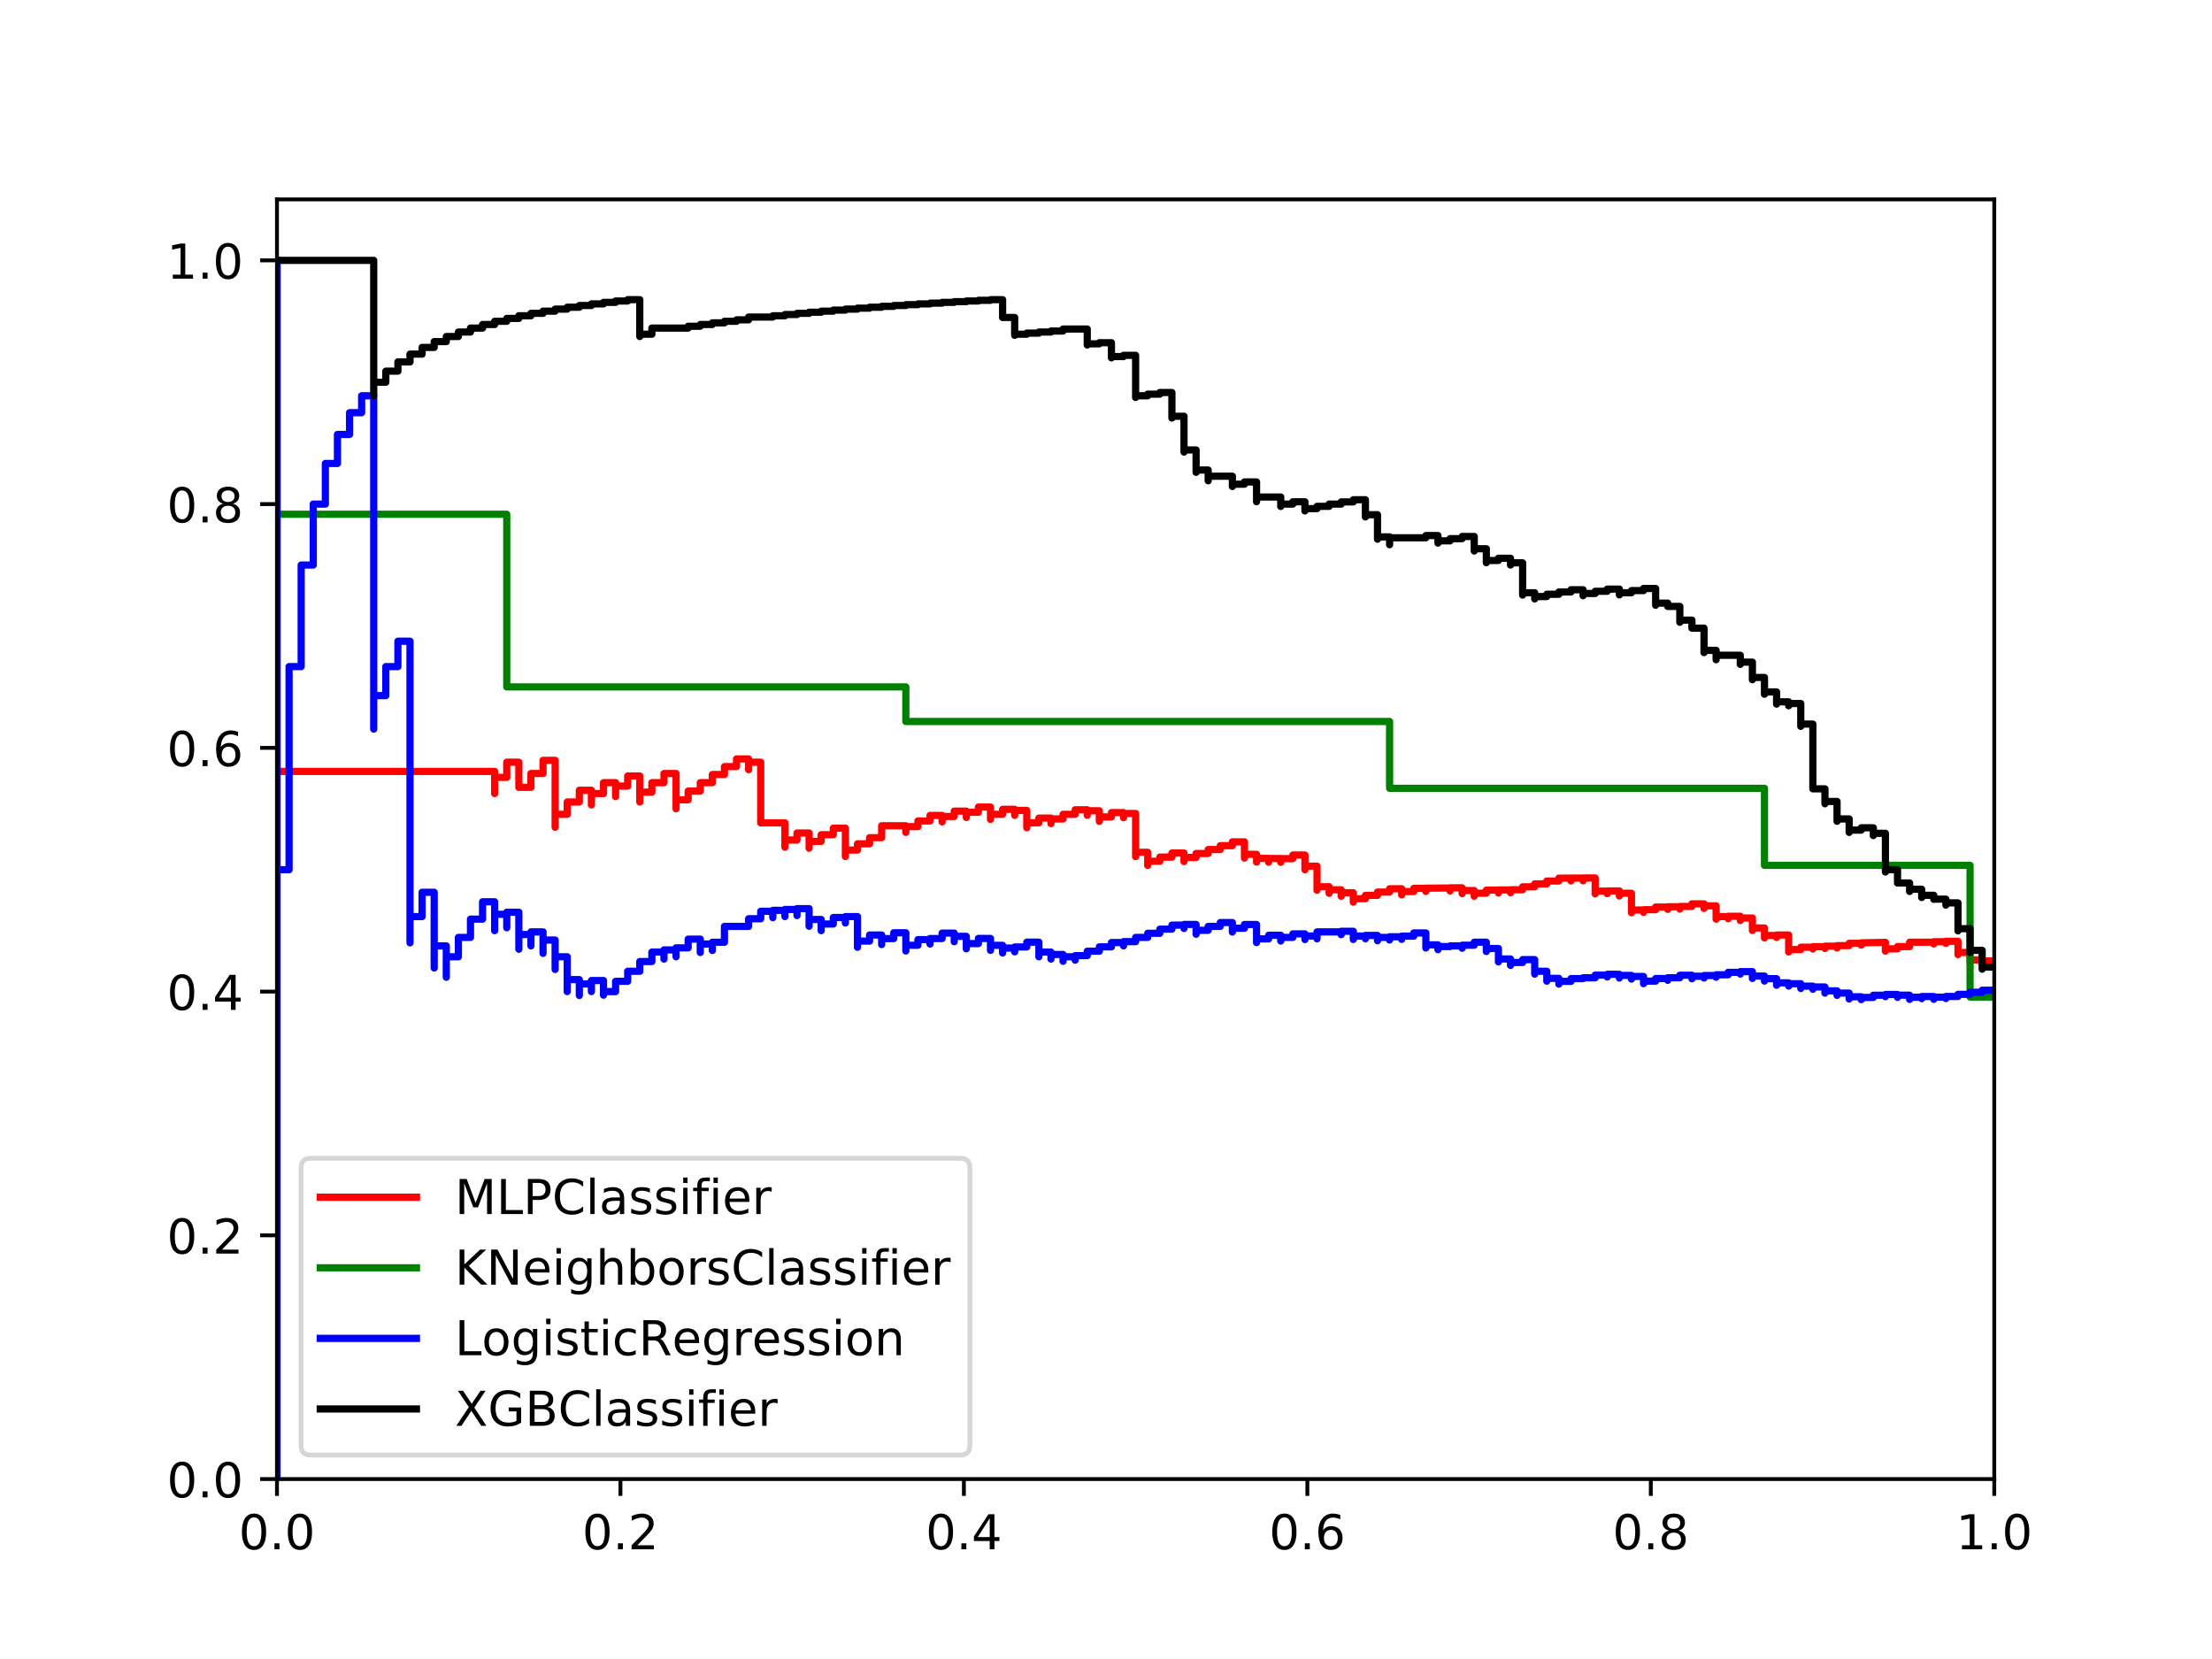<?xml version="1.0" encoding="utf-8" standalone="no"?>
<!DOCTYPE svg PUBLIC "-//W3C//DTD SVG 1.1//EN"
  "http://www.w3.org/Graphics/SVG/1.1/DTD/svg11.dtd">
<!-- Created with matplotlib (http://matplotlib.org/) -->
<svg height="345pt" version="1.1" viewBox="0 0 460 345" width="460pt" xmlns="http://www.w3.org/2000/svg" xmlns:xlink="http://www.w3.org/1999/xlink">
 <defs>
  <style type="text/css">
*{stroke-linecap:butt;stroke-linejoin:round;}
  </style>
 </defs>
 <g id="figure_1">
  <g id="patch_1">
   <path d="M 0 345.6 
L 460.8 345.6 
L 460.8 0 
L 0 0 
z
" style="fill:#ffffff;"/>
  </g>
  <g id="axes_1">
   <g id="patch_2">
    <path d="M 57.6 307.584 
L 414.72 307.584 
L 414.72 41.472 
L 57.6 41.472 
z
" style="fill:#ffffff;"/>
   </g>
   <g id="matplotlib.axis_1">
    <g id="xtick_1">
     <g id="line2d_1">
      <defs>
       <path d="M 0 0 
L 0 3.5 
" id="m53833da5d2" style="stroke:#000000;stroke-width:0.8;"/>
      </defs>
      <g>
       <use style="stroke:#000000;stroke-width:0.8;" x="57.6" xlink:href="#m53833da5d2" y="307.584"/>
      </g>
     </g>
     <g id="text_1">
      <!-- 0.0 -->
      <defs>
       <path d="M 31.781 66.406 
Q 24.172 66.406 20.328 58.906 
Q 16.5 51.422 16.5 36.375 
Q 16.5 21.391 20.328 13.891 
Q 24.172 6.391 31.781 6.391 
Q 39.453 6.391 43.281 13.891 
Q 47.125 21.391 47.125 36.375 
Q 47.125 51.422 43.281 58.906 
Q 39.453 66.406 31.781 66.406 
M 31.781 74.219 
Q 44.047 74.219 50.516 64.516 
Q 56.984 54.828 56.984 36.375 
Q 56.984 17.969 50.516 8.266 
Q 44.047 -1.422 31.781 -1.422 
Q 19.531 -1.422 13.062 8.266 
Q 6.594 17.969 6.594 36.375 
Q 6.594 54.828 13.062 64.516 
Q 19.531 74.219 31.781 74.219 
" id="DejaVuSans-30"/>
       <path d="M 10.688 12.406 
L 21 12.406 
L 21 0 
L 10.688 0 
z
" id="DejaVuSans-2e"/>
      </defs>
      <g transform="translate(49.648 322.182)scale(0.1 -0.1)">
       <use xlink:href="#DejaVuSans-30"/>
       <use x="63.623" xlink:href="#DejaVuSans-2e"/>
       <use x="95.41" xlink:href="#DejaVuSans-30"/>
      </g>
     </g>
    </g>
    <g id="xtick_2">
     <g id="line2d_2">
      <g>
       <use style="stroke:#000000;stroke-width:0.8;" x="129.024" xlink:href="#m53833da5d2" y="307.584"/>
      </g>
     </g>
     <g id="text_2">
      <!-- 0.2 -->
      <defs>
       <path d="M 19.188 8.297 
L 53.609 8.297 
L 53.609 0 
L 7.328 0 
L 7.328 8.297 
Q 12.938 14.109 22.625 23.891 
Q 32.328 33.688 34.812 36.531 
Q 39.547 41.844 41.422 45.531 
Q 43.312 49.219 43.312 52.781 
Q 43.312 58.594 39.234 62.25 
Q 35.156 65.922 28.609 65.922 
Q 23.969 65.922 18.812 64.312 
Q 13.672 62.703 7.812 59.422 
L 7.812 69.391 
Q 13.766 71.781 18.938 73 
Q 24.125 74.219 28.422 74.219 
Q 39.75 74.219 46.484 68.547 
Q 53.219 62.891 53.219 53.422 
Q 53.219 48.922 51.531 44.891 
Q 49.859 40.875 45.406 35.406 
Q 44.188 33.984 37.641 27.219 
Q 31.109 20.453 19.188 8.297 
" id="DejaVuSans-32"/>
      </defs>
      <g transform="translate(121.072 322.182)scale(0.1 -0.1)">
       <use xlink:href="#DejaVuSans-30"/>
       <use x="63.623" xlink:href="#DejaVuSans-2e"/>
       <use x="95.41" xlink:href="#DejaVuSans-32"/>
      </g>
     </g>
    </g>
    <g id="xtick_3">
     <g id="line2d_3">
      <g>
       <use style="stroke:#000000;stroke-width:0.8;" x="200.448" xlink:href="#m53833da5d2" y="307.584"/>
      </g>
     </g>
     <g id="text_3">
      <!-- 0.4 -->
      <defs>
       <path d="M 37.797 64.312 
L 12.891 25.391 
L 37.797 25.391 
z
M 35.203 72.906 
L 47.609 72.906 
L 47.609 25.391 
L 58.016 25.391 
L 58.016 17.188 
L 47.609 17.188 
L 47.609 0 
L 37.797 0 
L 37.797 17.188 
L 4.891 17.188 
L 4.891 26.703 
z
" id="DejaVuSans-34"/>
      </defs>
      <g transform="translate(192.496 322.182)scale(0.1 -0.1)">
       <use xlink:href="#DejaVuSans-30"/>
       <use x="63.623" xlink:href="#DejaVuSans-2e"/>
       <use x="95.41" xlink:href="#DejaVuSans-34"/>
      </g>
     </g>
    </g>
    <g id="xtick_4">
     <g id="line2d_4">
      <g>
       <use style="stroke:#000000;stroke-width:0.8;" x="271.872" xlink:href="#m53833da5d2" y="307.584"/>
      </g>
     </g>
     <g id="text_4">
      <!-- 0.6 -->
      <defs>
       <path d="M 33.016 40.375 
Q 26.375 40.375 22.484 35.828 
Q 18.609 31.297 18.609 23.391 
Q 18.609 15.531 22.484 10.953 
Q 26.375 6.391 33.016 6.391 
Q 39.656 6.391 43.531 10.953 
Q 47.406 15.531 47.406 23.391 
Q 47.406 31.297 43.531 35.828 
Q 39.656 40.375 33.016 40.375 
M 52.594 71.297 
L 52.594 62.312 
Q 48.875 64.062 45.094 64.984 
Q 41.312 65.922 37.594 65.922 
Q 27.828 65.922 22.672 59.328 
Q 17.531 52.734 16.797 39.406 
Q 19.672 43.656 24.016 45.922 
Q 28.375 48.188 33.594 48.188 
Q 44.578 48.188 50.953 41.516 
Q 57.328 34.859 57.328 23.391 
Q 57.328 12.156 50.688 5.359 
Q 44.047 -1.422 33.016 -1.422 
Q 20.359 -1.422 13.672 8.266 
Q 6.984 17.969 6.984 36.375 
Q 6.984 53.656 15.188 63.938 
Q 23.391 74.219 37.203 74.219 
Q 40.922 74.219 44.703 73.484 
Q 48.484 72.75 52.594 71.297 
" id="DejaVuSans-36"/>
      </defs>
      <g transform="translate(263.92 322.182)scale(0.1 -0.1)">
       <use xlink:href="#DejaVuSans-30"/>
       <use x="63.623" xlink:href="#DejaVuSans-2e"/>
       <use x="95.41" xlink:href="#DejaVuSans-36"/>
      </g>
     </g>
    </g>
    <g id="xtick_5">
     <g id="line2d_5">
      <g>
       <use style="stroke:#000000;stroke-width:0.8;" x="343.296" xlink:href="#m53833da5d2" y="307.584"/>
      </g>
     </g>
     <g id="text_5">
      <!-- 0.8 -->
      <defs>
       <path d="M 31.781 34.625 
Q 24.75 34.625 20.719 30.859 
Q 16.703 27.094 16.703 20.516 
Q 16.703 13.922 20.719 10.156 
Q 24.75 6.391 31.781 6.391 
Q 38.812 6.391 42.859 10.172 
Q 46.922 13.969 46.922 20.516 
Q 46.922 27.094 42.891 30.859 
Q 38.875 34.625 31.781 34.625 
M 21.922 38.812 
Q 15.578 40.375 12.031 44.719 
Q 8.5 49.078 8.5 55.328 
Q 8.5 64.062 14.719 69.141 
Q 20.953 74.219 31.781 74.219 
Q 42.672 74.219 48.875 69.141 
Q 55.078 64.062 55.078 55.328 
Q 55.078 49.078 51.531 44.719 
Q 48 40.375 41.703 38.812 
Q 48.828 37.156 52.797 32.312 
Q 56.781 27.484 56.781 20.516 
Q 56.781 9.906 50.312 4.234 
Q 43.844 -1.422 31.781 -1.422 
Q 19.734 -1.422 13.25 4.234 
Q 6.781 9.906 6.781 20.516 
Q 6.781 27.484 10.781 32.312 
Q 14.797 37.156 21.922 38.812 
M 18.312 54.391 
Q 18.312 48.734 21.844 45.562 
Q 25.391 42.391 31.781 42.391 
Q 38.141 42.391 41.719 45.562 
Q 45.312 48.734 45.312 54.391 
Q 45.312 60.062 41.719 63.234 
Q 38.141 66.406 31.781 66.406 
Q 25.391 66.406 21.844 63.234 
Q 18.312 60.062 18.312 54.391 
" id="DejaVuSans-38"/>
      </defs>
      <g transform="translate(335.344 322.182)scale(0.1 -0.1)">
       <use xlink:href="#DejaVuSans-30"/>
       <use x="63.623" xlink:href="#DejaVuSans-2e"/>
       <use x="95.41" xlink:href="#DejaVuSans-38"/>
      </g>
     </g>
    </g>
    <g id="xtick_6">
     <g id="line2d_6">
      <g>
       <use style="stroke:#000000;stroke-width:0.8;" x="414.72" xlink:href="#m53833da5d2" y="307.584"/>
      </g>
     </g>
     <g id="text_6">
      <!-- 1.0 -->
      <defs>
       <path d="M 12.406 8.297 
L 28.516 8.297 
L 28.516 63.922 
L 10.984 60.406 
L 10.984 69.391 
L 28.422 72.906 
L 38.281 72.906 
L 38.281 8.297 
L 54.391 8.297 
L 54.391 0 
L 12.406 0 
z
" id="DejaVuSans-31"/>
      </defs>
      <g transform="translate(406.768 322.182)scale(0.1 -0.1)">
       <use xlink:href="#DejaVuSans-31"/>
       <use x="63.623" xlink:href="#DejaVuSans-2e"/>
       <use x="95.41" xlink:href="#DejaVuSans-30"/>
      </g>
     </g>
    </g>
   </g>
   <g id="matplotlib.axis_2">
    <g id="ytick_1">
     <g id="line2d_7">
      <defs>
       <path d="M 0 0 
L -3.5 0 
" id="me1070553ed" style="stroke:#000000;stroke-width:0.8;"/>
      </defs>
      <g>
       <use style="stroke:#000000;stroke-width:0.8;" x="57.6" xlink:href="#me1070553ed" y="307.584"/>
      </g>
     </g>
     <g id="text_7">
      <!-- 0.0 -->
      <g transform="translate(34.697 311.383)scale(0.1 -0.1)">
       <use xlink:href="#DejaVuSans-30"/>
       <use x="63.623" xlink:href="#DejaVuSans-2e"/>
       <use x="95.41" xlink:href="#DejaVuSans-30"/>
      </g>
     </g>
    </g>
    <g id="ytick_2">
     <g id="line2d_8">
      <g>
       <use style="stroke:#000000;stroke-width:0.8;" x="57.6" xlink:href="#me1070553ed" y="256.896"/>
      </g>
     </g>
     <g id="text_8">
      <!-- 0.2 -->
      <g transform="translate(34.697 260.695)scale(0.1 -0.1)">
       <use xlink:href="#DejaVuSans-30"/>
       <use x="63.623" xlink:href="#DejaVuSans-2e"/>
       <use x="95.41" xlink:href="#DejaVuSans-32"/>
      </g>
     </g>
    </g>
    <g id="ytick_3">
     <g id="line2d_9">
      <g>
       <use style="stroke:#000000;stroke-width:0.8;" x="57.6" xlink:href="#me1070553ed" y="206.208"/>
      </g>
     </g>
     <g id="text_9">
      <!-- 0.4 -->
      <g transform="translate(34.697 210.007)scale(0.1 -0.1)">
       <use xlink:href="#DejaVuSans-30"/>
       <use x="63.623" xlink:href="#DejaVuSans-2e"/>
       <use x="95.41" xlink:href="#DejaVuSans-34"/>
      </g>
     </g>
    </g>
    <g id="ytick_4">
     <g id="line2d_10">
      <g>
       <use style="stroke:#000000;stroke-width:0.8;" x="57.6" xlink:href="#me1070553ed" y="155.52"/>
      </g>
     </g>
     <g id="text_10">
      <!-- 0.6 -->
      <g transform="translate(34.697 159.319)scale(0.1 -0.1)">
       <use xlink:href="#DejaVuSans-30"/>
       <use x="63.623" xlink:href="#DejaVuSans-2e"/>
       <use x="95.41" xlink:href="#DejaVuSans-36"/>
      </g>
     </g>
    </g>
    <g id="ytick_5">
     <g id="line2d_11">
      <g>
       <use style="stroke:#000000;stroke-width:0.8;" x="57.6" xlink:href="#me1070553ed" y="104.832"/>
      </g>
     </g>
     <g id="text_11">
      <!-- 0.8 -->
      <g transform="translate(34.697 108.631)scale(0.1 -0.1)">
       <use xlink:href="#DejaVuSans-30"/>
       <use x="63.623" xlink:href="#DejaVuSans-2e"/>
       <use x="95.41" xlink:href="#DejaVuSans-38"/>
      </g>
     </g>
    </g>
    <g id="ytick_6">
     <g id="line2d_12">
      <g>
       <use style="stroke:#000000;stroke-width:0.8;" x="57.6" xlink:href="#me1070553ed" y="54.144"/>
      </g>
     </g>
     <g id="text_12">
      <!-- 1.0 -->
      <g transform="translate(34.697 57.943)scale(0.1 -0.1)">
       <use xlink:href="#DejaVuSans-31"/>
       <use x="63.623" xlink:href="#DejaVuSans-2e"/>
       <use x="95.41" xlink:href="#DejaVuSans-30"/>
      </g>
     </g>
    </g>
   </g>
   <g id="line2d_13">
    <path clip-path="url(#pb484cdfb7b)" d="M 414.72 199.834 
L 412.205 199.834 
L 412.205 200.272 
L 412.205 199.948 
L 412.205 199.948 
L 412.205 199.623 
L 409.69 199.623 
L 409.69 200.064 
L 409.69 199.737 
L 409.69 199.737 
L 409.69 198.073 
L 407.175 198.073 
L 407.175 198.518 
L 407.175 198.18 
L 407.175 198.18 
L 407.175 195.749 
L 404.66 195.749 
L 404.66 196.2 
L 404.66 195.844 
L 402.145 195.844 
L 402.145 196.298 
L 402.145 195.94 
L 397.115 195.94 
L 397.115 196.858 
L 394.601 196.858 
L 394.601 197.321 
L 392.086 197.321 
L 392.086 197.788 
L 392.086 197.788 
L 392.086 197.788 
L 392.086 195.97 
L 387.056 196.07 
L 387.056 196.545 
L 387.056 196.172 
L 384.541 196.172 
L 384.541 196.651 
L 382.026 196.651 
L 382.026 197.132 
L 382.026 196.758 
L 379.511 196.758 
L 379.511 197.243 
L 379.511 196.866 
L 376.996 196.866 
L 376.996 197.355 
L 376.996 196.976 
L 374.481 196.976 
L 374.481 197.469 
L 371.966 197.469 
L 371.966 197.965 
L 371.966 197.584 
L 371.966 197.584 
L 371.966 194.441 
L 369.451 194.441 
L 369.451 194.944 
L 369.451 194.539 
L 366.936 194.539 
L 366.936 195.046 
L 366.936 194.638 
L 366.936 194.638 
L 366.936 192.977 
L 364.421 192.977 
L 364.421 193.489 
L 364.421 193.067 
L 364.421 193.067 
L 364.421 190.906 
L 361.906 190.906 
L 361.906 191.424 
L 361.906 190.982 
L 361.906 190.982 
L 361.906 190.537 
L 359.392 190.537 
L 359.392 191.06 
L 359.392 190.612 
L 356.877 190.612 
L 356.877 191.139 
L 356.877 190.687 
L 356.877 190.687 
L 356.877 188.377 
L 354.362 188.377 
L 354.362 188.91 
L 354.362 188.437 
L 354.362 188.437 
L 354.362 187.96 
L 351.847 187.96 
L 351.847 188.498 
L 349.332 188.498 
L 349.332 189.039 
L 349.332 188.56 
L 346.817 188.56 
L 346.817 189.106 
L 346.817 188.622 
L 344.302 188.622 
L 344.302 189.174 
L 341.787 189.174 
L 341.787 189.729 
L 341.787 189.242 
L 339.272 189.242 
L 339.272 189.803 
L 339.272 189.312 
L 339.272 189.312 
L 339.272 185.759 
L 336.757 185.759 
L 336.757 186.326 
L 336.757 185.801 
L 336.757 185.801 
L 336.757 185.272 
L 334.242 185.272 
L 334.242 185.844 
L 334.242 185.31 
L 331.727 185.31 
L 331.727 185.888 
L 331.727 185.35 
L 331.727 185.35 
L 331.727 182.584 
L 329.212 182.584 
L 329.212 183.168 
L 329.212 182.6 
L 326.697 182.6 
L 326.697 183.189 
L 326.697 182.616 
L 324.183 182.616 
L 324.183 183.211 
L 321.668 183.211 
L 321.668 183.811 
L 319.153 183.811 
L 319.153 184.417 
L 316.638 184.417 
L 316.638 185.029 
L 314.123 185.029 
L 314.123 185.646 
L 314.123 185.068 
L 311.608 185.068 
L 311.608 185.691 
L 311.608 185.108 
L 309.093 185.108 
L 309.093 185.738 
L 306.578 185.738 
L 306.578 186.374 
L 306.578 185.785 
L 306.578 185.785 
L 306.578 185.191 
L 304.063 185.191 
L 304.063 185.833 
L 304.063 185.234 
L 304.063 185.234 
L 304.063 184.628 
L 301.548 184.628 
L 301.548 185.277 
L 301.548 184.666 
L 296.518 184.704 
L 296.518 185.367 
L 296.518 184.743 
L 294.003 184.743 
L 294.003 185.413 
L 291.488 185.413 
L 291.488 186.09 
L 291.488 186.09 
L 291.488 186.09 
L 291.488 184.824 
L 288.974 184.824 
L 288.974 185.508 
L 286.459 185.508 
L 286.459 186.2 
L 283.944 186.2 
L 283.944 186.898 
L 281.429 186.898 
L 281.429 187.604 
L 281.429 186.963 
L 281.429 186.963 
L 281.429 185.659 
L 278.914 185.659 
L 278.914 186.374 
L 278.914 185.711 
L 278.914 185.711 
L 278.914 185.042 
L 276.399 185.042 
L 276.399 185.765 
L 276.399 185.088 
L 276.399 185.088 
L 276.399 184.404 
L 273.884 184.404 
L 273.884 185.135 
L 273.884 184.444 
L 273.884 184.444 
L 273.884 180.123 
L 271.369 180.123 
L 271.369 180.864 
L 271.369 180.864 
L 271.369 180.864 
L 271.369 177.811 
L 268.854 177.811 
L 268.854 178.56 
L 266.339 178.56 
L 266.339 179.319 
L 266.339 179.319 
L 266.339 179.319 
L 266.339 178.532 
L 263.824 178.532 
L 263.824 179.3 
L 263.824 179.3 
L 263.824 179.3 
L 263.824 178.503 
L 261.309 178.503 
L 261.309 179.28 
L 261.309 179.28 
L 261.309 179.28 
L 261.309 177.656 
L 258.794 177.656 
L 258.794 178.443 
L 258.794 178.443 
L 258.794 178.443 
L 258.794 175.066 
L 256.279 175.066 
L 256.279 175.862 
L 253.765 175.862 
L 253.765 176.668 
L 251.25 176.668 
L 251.25 177.485 
L 248.735 177.485 
L 248.735 178.313 
L 246.22 178.313 
L 246.22 179.152 
L 246.22 179.152 
L 246.22 179.152 
L 246.22 177.392 
L 243.705 177.392 
L 243.705 178.242 
L 241.19 178.242 
L 241.19 179.104 
L 238.675 179.104 
L 238.675 179.978 
L 238.675 179.978 
L 238.675 179.978 
L 238.675 177.243 
L 236.16 177.243 
L 236.16 178.129 
L 236.16 178.129 
L 236.16 178.129 
L 236.16 169.167 
L 233.645 169.167 
L 233.645 170.058 
L 233.645 170.058 
L 233.645 170.058 
L 233.645 168.984 
L 231.13 168.984 
L 231.13 169.888 
L 228.615 169.888 
L 228.615 170.807 
L 228.615 170.807 
L 228.615 170.807 
L 228.615 168.601 
L 226.1 168.601 
L 226.1 169.531 
L 226.1 169.531 
L 226.1 169.531 
L 226.1 168.4 
L 223.585 168.4 
L 223.585 169.344 
L 221.07 169.344 
L 221.07 170.304 
L 218.555 170.304 
L 218.555 171.28 
L 218.555 171.28 
L 218.555 171.28 
L 218.555 170.125 
L 216.041 170.125 
L 216.041 171.116 
L 213.526 171.116 
L 213.526 172.125 
L 213.526 172.125 
L 213.526 172.125 
L 213.526 168.528 
L 211.011 168.528 
L 211.011 169.55 
L 211.011 169.55 
L 211.011 169.55 
L 211.011 168.306 
L 208.496 168.306 
L 208.496 169.344 
L 205.981 169.344 
L 205.981 170.401 
L 205.981 170.401 
L 205.981 170.401 
L 205.981 167.837 
L 203.466 167.837 
L 203.466 168.909 
L 200.951 168.909 
L 200.951 170.002 
L 200.951 170.002 
L 200.951 170.002 
L 200.951 168.679 
L 198.436 168.679 
L 198.436 169.791 
L 195.921 169.791 
L 195.921 170.925 
L 195.921 170.925 
L 195.921 170.925 
L 195.921 169.572 
L 193.406 169.572 
L 193.406 170.726 
L 190.891 170.726 
L 190.891 171.904 
L 188.376 171.904 
L 188.376 173.106 
L 188.376 173.106 
L 188.376 173.106 
L 188.376 171.719 
L 183.346 171.719 
L 183.346 174.195 
L 180.832 174.195 
L 180.832 175.472 
L 178.317 175.472 
L 178.317 176.776 
L 175.802 176.776 
L 175.802 178.109 
L 175.802 178.109 
L 175.802 178.109 
L 175.802 172.224 
L 173.287 172.224 
L 173.287 173.581 
L 170.772 173.581 
L 170.772 174.97 
L 168.257 174.97 
L 168.257 176.392 
L 168.257 176.392 
L 168.257 176.392 
L 168.257 173.23 
L 165.742 173.23 
L 165.742 174.683 
L 163.227 174.683 
L 163.227 176.171 
L 163.227 176.171 
L 163.227 176.171 
L 163.227 171.116 
L 158.197 171.116 
L 158.197 158.502 
L 155.682 158.502 
L 155.682 160.059 
L 155.682 160.059 
L 155.682 160.059 
L 155.682 157.824 
L 153.167 157.824 
L 153.167 159.419 
L 150.652 159.419 
L 150.652 161.064 
L 148.137 161.064 
L 148.137 162.761 
L 145.623 162.761 
L 145.623 164.513 
L 143.108 164.513 
L 143.108 166.322 
L 140.593 166.322 
L 140.593 168.192 
L 140.593 168.192 
L 140.593 168.192 
L 140.593 160.856 
L 138.078 160.856 
L 138.078 162.761 
L 135.563 162.761 
L 135.563 164.736 
L 133.048 164.736 
L 133.048 166.784 
L 133.048 166.784 
L 133.048 166.784 
L 133.048 161.369 
L 130.533 161.369 
L 130.533 163.471 
L 128.018 163.471 
L 128.018 165.658 
L 128.018 165.658 
L 128.018 165.658 
L 128.018 162.761 
L 125.503 162.761 
L 125.503 165.024 
L 122.988 165.024 
L 122.988 167.383 
L 122.988 167.383 
L 122.988 167.383 
L 122.988 164.335 
L 120.473 164.335 
L 120.473 166.784 
L 117.958 166.784 
L 117.958 169.344 
L 115.443 169.344 
L 115.443 172.023 
L 115.443 172.023 
L 115.443 172.023 
L 115.443 158.119 
L 112.928 158.119 
L 112.928 160.856 
L 110.414 160.856 
L 110.414 163.74 
L 107.899 163.74 
L 107.899 158.502 
L 105.384 158.502 
L 105.384 161.664 
L 102.869 161.664 
L 102.869 165.024 
L 102.869 165.024 
L 102.869 165.024 
L 102.869 160.425 
L 57.6 160.425 
L 57.6 54.144 
L 57.6 54.144 
" style="fill:none;stroke:#ff0000;stroke-linecap:square;stroke-width:1.5;"/>
   </g>
   <g id="line2d_14">
    <path clip-path="url(#pb484cdfb7b)" d="M 414.72 207.338 
L 409.69 207.338 
L 409.69 179.952 
L 366.936 179.952 
L 366.936 163.929 
L 288.974 163.929 
L 288.974 150.04 
L 188.376 150.04 
L 188.376 142.848 
L 105.384 142.848 
L 105.384 106.944 
L 57.6 106.944 
L 57.6 54.144 
" style="fill:none;stroke:#008000;stroke-linecap:square;stroke-width:1.5;"/>
   </g>
   <g id="line2d_15">
    <path clip-path="url(#pb484cdfb7b)" d="M 414.72 205.922 
L 412.205 205.922 
L 412.205 206.352 
L 409.69 206.352 
L 409.69 206.784 
L 407.175 206.784 
L 407.175 207.219 
L 404.66 207.219 
L 404.66 207.656 
L 404.66 207.37 
L 402.145 207.37 
L 402.145 207.81 
L 402.145 207.523 
L 402.145 207.523 
L 402.145 207.233 
L 399.63 207.233 
L 399.63 207.677 
L 399.63 207.387 
L 397.115 207.387 
L 397.115 207.834 
L 397.115 207.542 
L 397.115 207.542 
L 397.115 206.953 
L 394.601 206.953 
L 394.601 207.404 
L 394.601 207.108 
L 394.601 207.108 
L 394.601 206.81 
L 392.086 206.81 
L 392.086 207.264 
L 392.086 206.965 
L 389.571 206.965 
L 389.571 207.422 
L 387.056 207.422 
L 387.056 207.882 
L 387.056 207.582 
L 387.056 207.582 
L 387.056 207.28 
L 384.541 207.28 
L 384.541 207.744 
L 384.541 207.441 
L 384.541 207.441 
L 384.541 206.519 
L 382.026 206.519 
L 382.026 206.988 
L 382.026 206.677 
L 382.026 206.677 
L 382.026 206.051 
L 379.511 206.051 
L 379.511 206.524 
L 379.511 206.208 
L 379.511 206.208 
L 379.511 205.249 
L 376.996 205.249 
L 376.996 205.727 
L 376.996 205.727 
L 376.996 205.727 
L 376.996 205.078 
L 374.481 205.078 
L 374.481 205.56 
L 374.481 205.233 
L 374.481 205.233 
L 374.481 204.573 
L 371.966 204.573 
L 371.966 205.06 
L 371.966 204.727 
L 371.966 204.727 
L 371.966 204.392 
L 369.451 204.392 
L 369.451 204.883 
L 369.451 204.546 
L 369.451 204.546 
L 369.451 203.523 
L 366.936 203.523 
L 366.936 204.019 
L 366.936 203.674 
L 366.936 203.674 
L 366.936 202.976 
L 364.421 202.976 
L 364.421 203.477 
L 364.421 203.126 
L 364.421 203.126 
L 364.421 202.056 
L 361.906 202.056 
L 361.906 202.563 
L 361.906 202.202 
L 359.392 202.202 
L 359.392 202.712 
L 356.877 202.712 
L 356.877 203.226 
L 356.877 202.864 
L 354.362 202.864 
L 354.362 203.382 
L 354.362 203.018 
L 351.847 203.018 
L 351.847 203.54 
L 351.847 203.174 
L 351.847 203.174 
L 351.847 202.805 
L 349.332 202.805 
L 349.332 203.332 
L 346.817 203.332 
L 346.817 203.863 
L 346.817 203.493 
L 344.302 203.493 
L 344.302 204.028 
L 341.787 204.028 
L 341.787 204.567 
L 341.787 204.195 
L 341.787 204.195 
L 341.787 203.063 
L 339.272 203.063 
L 339.272 203.609 
L 339.272 203.226 
L 339.272 203.226 
L 339.272 202.841 
L 336.757 202.841 
L 336.757 203.392 
L 336.757 203.005 
L 336.757 203.005 
L 336.757 202.614 
L 334.242 202.614 
L 334.242 203.171 
L 334.242 202.778 
L 331.727 202.778 
L 331.727 203.339 
L 329.212 203.339 
L 329.212 203.51 
L 326.697 203.51 
L 326.697 204.08 
L 324.183 204.08 
L 324.183 204.654 
L 324.183 204.258 
L 324.183 204.258 
L 324.183 203.457 
L 321.668 203.457 
L 321.668 204.038 
L 321.668 203.634 
L 321.668 203.634 
L 321.668 201.984 
L 319.153 201.984 
L 319.153 202.573 
L 319.153 202.153 
L 319.153 202.153 
L 319.153 199.56 
L 316.638 199.56 
L 316.638 200.159 
L 314.123 200.159 
L 314.123 200.762 
L 314.123 200.319 
L 314.123 200.319 
L 314.123 199.421 
L 311.608 199.421 
L 311.608 200.032 
L 311.608 199.578 
L 311.608 199.578 
L 311.608 197.25 
L 309.093 197.25 
L 309.093 197.87 
L 309.093 197.393 
L 309.093 197.393 
L 309.093 195.936 
L 306.578 195.936 
L 306.578 196.564 
L 304.063 196.564 
L 304.063 197.197 
L 304.063 196.704 
L 301.548 196.704 
L 301.548 196.847 
L 299.033 196.847 
L 299.033 197.492 
L 299.033 196.992 
L 299.033 196.992 
L 299.033 196.487 
L 296.518 196.487 
L 296.518 197.14 
L 296.518 196.631 
L 296.518 196.631 
L 296.518 194.014 
L 294.003 194.014 
L 294.003 194.677 
L 291.488 194.677 
L 291.488 195.346 
L 291.488 194.809 
L 288.974 194.809 
L 288.974 195.486 
L 288.974 194.944 
L 286.459 194.944 
L 286.459 195.627 
L 286.459 195.081 
L 286.459 195.081 
L 286.459 194.53 
L 283.944 194.53 
L 283.944 195.221 
L 283.944 194.665 
L 281.429 194.665 
L 281.429 195.364 
L 281.429 194.803 
L 281.429 194.803 
L 281.429 193.664 
L 278.914 193.664 
L 278.914 194.372 
L 278.914 193.795 
L 273.884 193.795 
L 273.884 195.234 
L 273.884 194.652 
L 271.369 194.652 
L 271.369 195.384 
L 271.369 194.797 
L 271.369 194.797 
L 271.369 194.203 
L 268.854 194.203 
L 268.854 194.944 
L 266.339 194.944 
L 266.339 195.693 
L 266.339 195.693 
L 266.339 195.693 
L 266.339 194.49 
L 263.824 194.49 
L 263.824 195.248 
L 261.309 195.248 
L 261.309 196.015 
L 261.309 195.406 
L 261.309 195.406 
L 261.309 192.255 
L 258.794 192.255 
L 258.794 193.035 
L 256.279 193.035 
L 256.279 193.824 
L 256.279 193.174 
L 256.279 193.174 
L 256.279 191.851 
L 253.765 191.851 
L 253.765 192.652 
L 251.25 192.652 
L 251.25 193.462 
L 248.735 193.462 
L 248.735 194.281 
L 248.735 193.611 
L 248.735 193.611 
L 248.735 192.246 
L 246.22 192.246 
L 246.22 193.078 
L 246.22 192.384 
L 243.705 192.384 
L 243.705 193.227 
L 241.19 193.227 
L 241.19 194.08 
L 238.675 194.08 
L 238.675 194.944 
L 236.16 194.944 
L 236.16 195.819 
L 233.645 195.819 
L 233.645 196.704 
L 233.645 196.007 
L 231.13 196.007 
L 231.13 196.905 
L 228.615 196.905 
L 228.615 197.814 
L 226.1 197.814 
L 226.1 198.735 
L 223.585 198.735 
L 223.585 199.668 
L 223.585 198.967 
L 221.07 198.967 
L 221.07 199.913 
L 221.07 199.205 
L 221.07 199.205 
L 221.07 198.487 
L 218.555 198.487 
L 218.555 199.45 
L 218.555 198.724 
L 218.555 198.724 
L 218.555 197.988 
L 216.041 197.988 
L 216.041 198.967 
L 216.041 198.223 
L 216.041 198.223 
L 216.041 195.929 
L 213.526 195.929 
L 213.526 196.927 
L 211.011 196.927 
L 211.011 197.94 
L 211.011 197.157 
L 208.496 197.157 
L 208.496 198.185 
L 208.496 197.393 
L 208.496 197.393 
L 208.496 196.588 
L 205.981 196.588 
L 205.981 197.636 
L 205.981 196.821 
L 205.981 196.821 
L 205.981 195.156 
L 203.466 195.156 
L 203.466 196.224 
L 200.951 196.224 
L 200.951 197.309 
L 200.951 196.46 
L 200.951 196.46 
L 200.951 194.724 
L 198.436 194.724 
L 198.436 195.831 
L 198.436 194.944 
L 198.436 194.944 
L 198.436 194.043 
L 195.921 194.043 
L 195.921 195.171 
L 193.406 195.171 
L 193.406 196.318 
L 193.406 195.406 
L 190.891 195.406 
L 190.891 196.573 
L 188.376 196.573 
L 188.376 197.76 
L 188.376 196.837 
L 188.376 196.837 
L 188.376 193.973 
L 185.861 193.973 
L 185.861 195.189 
L 183.346 195.189 
L 183.346 196.426 
L 183.346 195.442 
L 183.346 195.442 
L 183.346 194.441 
L 180.832 194.441 
L 180.832 195.705 
L 178.317 195.705 
L 178.317 196.992 
L 178.317 195.977 
L 178.317 195.977 
L 178.317 190.612 
L 175.802 190.612 
L 175.802 191.937 
L 175.802 190.803 
L 173.287 190.803 
L 173.287 192.156 
L 170.772 192.156 
L 170.772 193.536 
L 170.772 192.384 
L 170.772 192.384 
L 170.772 191.208 
L 168.257 191.208 
L 168.257 192.622 
L 168.257 191.424 
L 168.257 191.424 
L 168.257 188.953 
L 165.742 188.953 
L 165.742 190.402 
L 165.742 189.128 
L 163.227 189.128 
L 163.227 190.612 
L 163.227 189.312 
L 160.712 189.312 
L 160.712 190.831 
L 160.712 189.504 
L 158.197 189.504 
L 158.197 191.06 
L 155.682 191.06 
L 155.682 192.652 
L 150.652 192.652 
L 150.652 195.95 
L 148.137 195.95 
L 148.137 197.658 
L 148.137 196.318 
L 145.623 196.318 
L 145.623 198.073 
L 145.623 196.704 
L 145.623 196.704 
L 145.623 195.3 
L 143.108 195.3 
L 143.108 197.11 
L 140.593 197.11 
L 140.593 198.967 
L 140.593 197.538 
L 138.078 197.538 
L 138.078 199.45 
L 138.078 197.988 
L 135.563 197.988 
L 135.563 199.959 
L 133.048 199.959 
L 133.048 201.984 
L 130.533 201.984 
L 130.533 204.066 
L 128.018 204.066 
L 128.018 206.208 
L 125.503 206.208 
L 125.503 206.953 
L 125.503 206.953 
L 125.503 206.953 
L 125.503 203.904 
L 122.988 203.904 
L 122.988 206.208 
L 122.988 204.624 
L 120.473 204.624 
L 120.473 207.013 
L 120.473 205.39 
L 120.473 205.39 
L 120.473 203.715 
L 117.958 203.715 
L 117.958 206.208 
L 117.958 204.49 
L 117.958 204.49 
L 117.958 198.967 
L 115.443 198.967 
L 115.443 201.6 
L 115.443 199.637 
L 115.443 199.637 
L 115.443 195.486 
L 112.928 195.486 
L 112.928 198.257 
L 112.928 196.07 
L 112.928 196.07 
L 112.928 193.795 
L 110.414 193.795 
L 110.414 196.704 
L 110.414 194.345 
L 107.899 194.345 
L 107.899 197.393 
L 107.899 194.944 
L 107.899 194.944 
L 107.899 189.705 
L 105.384 189.705 
L 105.384 192.933 
L 105.384 190.136 
L 102.869 190.136 
L 102.869 193.536 
L 102.869 190.612 
L 102.869 190.612 
L 102.869 187.533 
L 100.354 187.533 
L 100.354 191.139 
L 97.839 191.139 
L 97.839 194.944 
L 95.324 194.944 
L 95.324 198.967 
L 92.809 198.967 
L 92.809 203.226 
L 92.809 200.064 
L 92.809 200.064 
L 92.809 196.704 
L 90.294 196.704 
L 90.294 201.303 
L 90.294 197.76 
L 90.294 197.76 
L 90.294 185.557 
L 87.779 185.557 
L 87.779 190.612 
L 85.264 190.612 
L 85.264 196.07 
L 85.264 196.07 
L 85.264 196.07 
L 85.264 133.344 
L 82.749 133.344 
L 82.749 138.624 
L 80.234 138.624 
L 80.234 144.658 
L 77.719 144.658 
L 77.719 151.621 
L 77.719 151.621 
L 77.719 151.621 
L 77.719 82.304 
L 75.205 82.304 
L 75.205 85.824 
L 72.69 85.824 
L 72.69 90.35 
L 70.175 90.35 
L 70.175 96.384 
L 67.66 96.384 
L 67.66 104.832 
L 65.145 104.832 
L 65.145 117.504 
L 62.63 117.504 
L 62.63 138.624 
L 60.115 138.624 
L 60.115 180.864 
L 57.6 180.864 
L 57.6 307.584 
L 57.6 307.584 
L 57.6 307.584 
L 57.6 54.144 
L 57.6 54.144 
" style="fill:none;stroke:#0000ff;stroke-linecap:square;stroke-width:1.5;"/>
   </g>
   <g id="line2d_16">
    <path clip-path="url(#pb484cdfb7b)" d="M 414.72 201.109 
L 412.205 201.109 
L 412.205 201.545 
L 412.205 201.23 
L 412.205 201.23 
L 412.205 197.63 
L 409.69 197.63 
L 409.69 198.073 
L 409.69 197.734 
L 409.69 197.734 
L 409.69 193.127 
L 407.175 193.127 
L 407.175 193.577 
L 407.175 193.207 
L 407.175 193.207 
L 407.175 187.76 
L 404.66 187.76 
L 404.66 188.216 
L 404.66 187.808 
L 404.66 187.808 
L 404.66 186.982 
L 402.145 186.982 
L 402.145 187.024 
L 402.145 186.181 
L 399.63 186.181 
L 399.63 186.644 
L 399.63 186.218 
L 399.63 186.218 
L 399.63 184.923 
L 397.115 184.923 
L 397.115 185.39 
L 397.115 184.952 
L 397.115 184.952 
L 397.115 183.619 
L 394.601 183.619 
L 394.601 183.639 
L 394.601 180.864 
L 392.086 180.864 
L 392.086 181.339 
L 392.086 181.339 
L 392.086 181.339 
L 392.086 173.291 
L 389.571 173.291 
L 389.571 173.768 
L 389.571 173.768 
L 389.571 173.768 
L 389.571 172.142 
L 387.056 172.142 
L 387.056 172.622 
L 384.541 172.622 
L 384.541 173.106 
L 384.541 173.106 
L 384.541 173.106 
L 384.541 170.304 
L 382.026 170.304 
L 382.026 170.79 
L 382.026 170.79 
L 382.026 170.79 
L 382.026 166.663 
L 379.511 166.663 
L 379.511 167.15 
L 379.511 167.15 
L 379.511 167.15 
L 379.511 164.043 
L 376.996 164.043 
L 376.996 150.575 
L 374.481 150.575 
L 374.481 151.048 
L 374.481 151.048 
L 374.481 151.048 
L 374.481 146.304 
L 371.966 146.304 
L 371.966 146.772 
L 371.966 146.772 
L 371.966 146.772 
L 371.966 145.951 
L 369.451 145.951 
L 369.451 146.422 
L 369.451 146.422 
L 369.451 146.422 
L 369.451 143.904 
L 366.936 143.904 
L 366.936 144.374 
L 366.936 144.374 
L 366.936 144.374 
L 366.936 140.883 
L 364.421 140.883 
L 364.421 141.349 
L 364.421 141.349 
L 364.421 141.349 
L 364.421 137.696 
L 361.906 137.696 
L 361.906 138.157 
L 361.906 138.157 
L 361.906 138.157 
L 361.906 136.264 
L 356.877 136.264 
L 356.877 137.192 
L 356.877 137.192 
L 356.877 137.192 
L 356.877 135.245 
L 354.362 135.245 
L 354.362 135.711 
L 354.362 135.711 
L 354.362 135.711 
L 354.362 130.626 
L 351.847 130.626 
L 351.847 128.955 
L 349.332 128.955 
L 349.332 129.408 
L 349.332 129.408 
L 349.332 129.408 
L 349.332 126.108 
L 346.817 126.108 
L 346.817 125.424 
L 344.302 125.424 
L 344.302 125.872 
L 344.302 125.872 
L 344.302 125.872 
L 344.302 122.378 
L 341.787 122.378 
L 341.787 122.818 
L 339.272 122.818 
L 339.272 123.264 
L 336.757 123.264 
L 336.757 123.716 
L 336.757 123.716 
L 336.757 123.716 
L 336.757 122.506 
L 334.242 122.506 
L 334.242 122.959 
L 331.727 122.959 
L 331.727 123.418 
L 329.212 123.418 
L 329.212 123.883 
L 329.212 123.883 
L 329.212 123.883 
L 329.212 122.641 
L 326.697 122.641 
L 326.697 123.107 
L 324.183 123.107 
L 324.183 123.58 
L 321.668 123.58 
L 321.668 124.058 
L 319.153 124.058 
L 319.153 124.544 
L 319.153 124.544 
L 319.153 124.544 
L 319.153 123.264 
L 316.638 123.264 
L 316.638 123.751 
L 316.638 123.751 
L 316.638 123.751 
L 316.638 117.042 
L 314.123 117.042 
L 314.123 117.504 
L 314.123 117.504 
L 314.123 117.504 
L 314.123 116.096 
L 311.608 116.096 
L 311.608 116.558 
L 309.093 116.558 
L 309.093 117.028 
L 309.093 117.028 
L 309.093 117.028 
L 309.093 114.118 
L 306.578 114.118 
L 306.578 114.58 
L 306.578 114.58 
L 306.578 114.58 
L 306.578 111.564 
L 304.063 111.564 
L 304.063 112.016 
L 301.548 112.016 
L 301.548 112.475 
L 299.033 112.475 
L 299.033 112.942 
L 299.033 112.942 
L 299.033 112.942 
L 299.033 111.372 
L 296.518 111.372 
L 296.518 111.838 
L 288.974 111.838 
L 288.974 113.28 
L 288.974 113.28 
L 288.974 113.28 
L 288.974 111.647 
L 286.459 111.647 
L 286.459 112.135 
L 286.459 112.135 
L 286.459 112.135 
L 286.459 107.036 
L 283.944 107.036 
L 283.944 107.5 
L 283.944 107.5 
L 283.944 107.5 
L 283.944 103.927 
L 281.429 103.927 
L 281.429 104.375 
L 278.914 104.375 
L 278.914 104.832 
L 276.399 104.832 
L 276.399 105.297 
L 273.884 105.297 
L 273.884 105.771 
L 271.369 105.771 
L 271.369 106.253 
L 271.369 106.253 
L 271.369 106.253 
L 271.369 104.354 
L 268.854 104.354 
L 268.854 104.832 
L 266.339 104.832 
L 266.339 105.319 
L 266.339 105.319 
L 266.339 105.319 
L 266.339 103.356 
L 261.309 103.356 
L 261.309 104.33 
L 261.309 104.33 
L 261.309 104.33 
L 261.309 100.224 
L 258.794 100.224 
L 258.794 100.694 
L 256.279 100.694 
L 256.279 101.174 
L 256.279 101.174 
L 256.279 101.174 
L 256.279 99.024 
L 251.25 99.024 
L 251.25 99.979 
L 251.25 99.979 
L 251.25 99.979 
L 251.25 97.747 
L 248.735 97.747 
L 248.735 98.221 
L 248.735 98.221 
L 248.735 98.221 
L 248.735 93.568 
L 246.22 93.568 
L 246.22 94.011 
L 246.22 94.011 
L 246.22 94.011 
L 246.22 86.561 
L 243.705 86.561 
L 243.705 86.942 
L 243.705 86.942 
L 243.705 86.942 
L 243.705 81.625 
L 241.19 81.625 
L 241.19 81.961 
L 238.675 81.961 
L 238.675 82.304 
L 236.16 82.304 
L 236.16 82.656 
L 236.16 82.656 
L 236.16 82.656 
L 236.16 73.893 
L 233.645 73.893 
L 233.645 74.152 
L 231.13 74.152 
L 231.13 74.419 
L 231.13 74.419 
L 231.13 74.419 
L 231.13 71.268 
L 228.615 71.268 
L 228.615 71.503 
L 226.1 71.503 
L 226.1 71.744 
L 226.1 71.744 
L 226.1 71.744 
L 226.1 68.422 
L 221.07 68.422 
L 221.07 68.836 
L 218.555 68.836 
L 218.555 69.052 
L 216.041 69.052 
L 216.041 69.275 
L 213.526 69.275 
L 213.526 69.504 
L 211.011 69.504 
L 211.011 69.74 
L 211.011 69.74 
L 211.011 69.74 
L 211.011 66.024 
L 208.496 66.024 
L 208.496 62.319 
L 205.981 62.319 
L 205.981 62.454 
L 203.466 62.454 
L 203.466 62.592 
L 200.951 62.592 
L 200.951 62.735 
L 198.436 62.735 
L 198.436 62.883 
L 195.921 62.883 
L 195.921 63.037 
L 193.406 63.037 
L 193.406 63.195 
L 190.891 63.195 
L 190.891 63.36 
L 188.376 63.36 
L 188.376 63.531 
L 185.861 63.531 
L 185.861 63.708 
L 183.346 63.708 
L 183.346 63.892 
L 180.832 63.892 
L 180.832 64.083 
L 178.317 64.083 
L 178.317 64.282 
L 175.802 64.282 
L 175.802 64.488 
L 173.287 64.488 
L 173.287 64.704 
L 170.772 64.704 
L 170.772 64.929 
L 168.257 64.929 
L 168.257 65.163 
L 165.742 65.163 
L 165.742 65.408 
L 163.227 65.408 
L 163.227 65.664 
L 160.712 65.664 
L 160.712 65.932 
L 155.682 65.932 
L 155.682 66.507 
L 153.167 66.507 
L 153.167 66.816 
L 150.652 66.816 
L 150.652 67.141 
L 148.137 67.141 
L 148.137 67.483 
L 145.623 67.483 
L 145.623 67.843 
L 143.108 67.843 
L 143.108 68.224 
L 135.563 68.224 
L 135.563 69.504 
L 133.048 69.504 
L 133.048 69.984 
L 133.048 69.984 
L 133.048 69.984 
L 133.048 62.319 
L 130.533 62.319 
L 130.533 62.592 
L 128.018 62.592 
L 128.018 62.883 
L 125.503 62.883 
L 125.503 63.195 
L 122.988 63.195 
L 122.988 63.531 
L 120.473 63.531 
L 120.473 63.892 
L 117.958 63.892 
L 117.958 64.282 
L 115.443 64.282 
L 115.443 64.704 
L 112.928 64.704 
L 112.928 65.163 
L 110.414 65.163 
L 110.414 65.664 
L 107.899 65.664 
L 107.899 66.213 
L 105.384 66.213 
L 105.384 66.816 
L 102.869 66.816 
L 102.869 67.483 
L 100.354 67.483 
L 100.354 68.224 
L 97.839 68.224 
L 97.839 69.052 
L 95.324 69.052 
L 95.324 69.984 
L 92.809 69.984 
L 92.809 71.04 
L 90.294 71.04 
L 90.294 72.247 
L 87.779 72.247 
L 87.779 73.639 
L 85.264 73.639 
L 85.264 75.264 
L 82.749 75.264 
L 82.749 77.184 
L 80.234 77.184 
L 80.234 79.488 
L 77.719 79.488 
L 77.719 82.304 
L 77.719 82.304 
L 77.719 82.304 
L 77.719 54.144 
L 57.6 54.144 
L 57.6 54.144 
" style="fill:none;stroke:#000000;stroke-linecap:square;stroke-width:1.5;"/>
   </g>
   <g id="patch_3">
    <path d="M 57.6 307.584 
L 57.6 41.472 
" style="fill:none;stroke:#000000;stroke-linecap:square;stroke-linejoin:miter;stroke-width:0.8;"/>
   </g>
   <g id="patch_4">
    <path d="M 414.72 307.584 
L 414.72 41.472 
" style="fill:none;stroke:#000000;stroke-linecap:square;stroke-linejoin:miter;stroke-width:0.8;"/>
   </g>
   <g id="patch_5">
    <path d="M 57.6 307.584 
L 414.72 307.584 
" style="fill:none;stroke:#000000;stroke-linecap:square;stroke-linejoin:miter;stroke-width:0.8;"/>
   </g>
   <g id="patch_6">
    <path d="M 57.6 41.472 
L 414.72 41.472 
" style="fill:none;stroke:#000000;stroke-linecap:square;stroke-linejoin:miter;stroke-width:0.8;"/>
   </g>
   <g id="legend_1">
    <g id="patch_7">
     <path d="M 64.6 302.584 
L 199.692 302.584 
Q 201.692 302.584 201.692 300.584 
L 201.692 242.871 
Q 201.692 240.871 199.692 240.871 
L 64.6 240.871 
Q 62.6 240.871 62.6 242.871 
L 62.6 300.584 
Q 62.6 302.584 64.6 302.584 
z
" style="fill:#ffffff;opacity:0.8;stroke:#cccccc;stroke-linejoin:miter;"/>
    </g>
    <g id="line2d_17">
     <path d="M 66.6 248.97 
L 86.6 248.97 
" style="fill:none;stroke:#ff0000;stroke-linecap:square;stroke-width:1.5;"/>
    </g>
    <g id="line2d_18"/>
    <g id="text_13">
     <!-- MLPClassifier -->
     <defs>
      <path d="M 9.812 72.906 
L 24.516 72.906 
L 43.109 23.297 
L 61.812 72.906 
L 76.516 72.906 
L 76.516 0 
L 66.891 0 
L 66.891 64.016 
L 48.094 14.016 
L 38.188 14.016 
L 19.391 64.016 
L 19.391 0 
L 9.812 0 
z
" id="DejaVuSans-4d"/>
      <path d="M 9.812 72.906 
L 19.672 72.906 
L 19.672 8.297 
L 55.172 8.297 
L 55.172 0 
L 9.812 0 
z
" id="DejaVuSans-4c"/>
      <path d="M 19.672 64.797 
L 19.672 37.406 
L 32.078 37.406 
Q 38.969 37.406 42.719 40.969 
Q 46.484 44.531 46.484 51.125 
Q 46.484 57.672 42.719 61.234 
Q 38.969 64.797 32.078 64.797 
z
M 9.812 72.906 
L 32.078 72.906 
Q 44.344 72.906 50.609 67.359 
Q 56.891 61.812 56.891 51.125 
Q 56.891 40.328 50.609 34.812 
Q 44.344 29.297 32.078 29.297 
L 19.672 29.297 
L 19.672 0 
L 9.812 0 
z
" id="DejaVuSans-50"/>
      <path d="M 64.406 67.281 
L 64.406 56.891 
Q 59.422 61.531 53.781 63.812 
Q 48.141 66.109 41.797 66.109 
Q 29.297 66.109 22.656 58.469 
Q 16.016 50.828 16.016 36.375 
Q 16.016 21.969 22.656 14.328 
Q 29.297 6.688 41.797 6.688 
Q 48.141 6.688 53.781 8.984 
Q 59.422 11.281 64.406 15.922 
L 64.406 5.609 
Q 59.234 2.094 53.438 0.328 
Q 47.656 -1.422 41.219 -1.422 
Q 24.656 -1.422 15.125 8.703 
Q 5.609 18.844 5.609 36.375 
Q 5.609 53.953 15.125 64.078 
Q 24.656 74.219 41.219 74.219 
Q 47.75 74.219 53.531 72.484 
Q 59.328 70.75 64.406 67.281 
" id="DejaVuSans-43"/>
      <path d="M 9.422 75.984 
L 18.406 75.984 
L 18.406 0 
L 9.422 0 
z
" id="DejaVuSans-6c"/>
      <path d="M 34.281 27.484 
Q 23.391 27.484 19.188 25 
Q 14.984 22.516 14.984 16.5 
Q 14.984 11.719 18.141 8.906 
Q 21.297 6.109 26.703 6.109 
Q 34.188 6.109 38.703 11.406 
Q 43.219 16.703 43.219 25.484 
L 43.219 27.484 
z
M 52.203 31.203 
L 52.203 0 
L 43.219 0 
L 43.219 8.297 
Q 40.141 3.328 35.547 0.953 
Q 30.953 -1.422 24.312 -1.422 
Q 15.922 -1.422 10.953 3.297 
Q 6 8.016 6 15.922 
Q 6 25.141 12.172 29.828 
Q 18.359 34.516 30.609 34.516 
L 43.219 34.516 
L 43.219 35.406 
Q 43.219 41.609 39.141 45 
Q 35.062 48.391 27.688 48.391 
Q 23 48.391 18.547 47.266 
Q 14.109 46.141 10.016 43.891 
L 10.016 52.203 
Q 14.938 54.109 19.578 55.047 
Q 24.219 56 28.609 56 
Q 40.484 56 46.344 49.844 
Q 52.203 43.703 52.203 31.203 
" id="DejaVuSans-61"/>
      <path d="M 44.281 53.078 
L 44.281 44.578 
Q 40.484 46.531 36.375 47.5 
Q 32.281 48.484 27.875 48.484 
Q 21.188 48.484 17.844 46.438 
Q 14.5 44.391 14.5 40.281 
Q 14.5 37.156 16.891 35.375 
Q 19.281 33.594 26.516 31.984 
L 29.594 31.297 
Q 39.156 29.25 43.188 25.516 
Q 47.219 21.781 47.219 15.094 
Q 47.219 7.469 41.188 3.016 
Q 35.156 -1.422 24.609 -1.422 
Q 20.219 -1.422 15.453 -0.562 
Q 10.688 0.297 5.422 2 
L 5.422 11.281 
Q 10.406 8.688 15.234 7.391 
Q 20.062 6.109 24.812 6.109 
Q 31.156 6.109 34.562 8.281 
Q 37.984 10.453 37.984 14.406 
Q 37.984 18.062 35.516 20.016 
Q 33.062 21.969 24.703 23.781 
L 21.578 24.516 
Q 13.234 26.266 9.516 29.906 
Q 5.812 33.547 5.812 39.891 
Q 5.812 47.609 11.281 51.797 
Q 16.75 56 26.812 56 
Q 31.781 56 36.172 55.266 
Q 40.578 54.547 44.281 53.078 
" id="DejaVuSans-73"/>
      <path d="M 9.422 54.688 
L 18.406 54.688 
L 18.406 0 
L 9.422 0 
z
M 9.422 75.984 
L 18.406 75.984 
L 18.406 64.594 
L 9.422 64.594 
z
" id="DejaVuSans-69"/>
      <path d="M 37.109 75.984 
L 37.109 68.5 
L 28.516 68.5 
Q 23.688 68.5 21.797 66.547 
Q 19.922 64.594 19.922 59.516 
L 19.922 54.688 
L 34.719 54.688 
L 34.719 47.703 
L 19.922 47.703 
L 19.922 0 
L 10.891 0 
L 10.891 47.703 
L 2.297 47.703 
L 2.297 54.688 
L 10.891 54.688 
L 10.891 58.5 
Q 10.891 67.625 15.141 71.797 
Q 19.391 75.984 28.609 75.984 
z
" id="DejaVuSans-66"/>
      <path d="M 56.203 29.594 
L 56.203 25.203 
L 14.891 25.203 
Q 15.484 15.922 20.484 11.062 
Q 25.484 6.203 34.422 6.203 
Q 39.594 6.203 44.453 7.469 
Q 49.312 8.734 54.109 11.281 
L 54.109 2.781 
Q 49.266 0.734 44.188 -0.344 
Q 39.109 -1.422 33.891 -1.422 
Q 20.797 -1.422 13.156 6.188 
Q 5.516 13.812 5.516 26.812 
Q 5.516 40.234 12.766 48.109 
Q 20.016 56 32.328 56 
Q 43.359 56 49.781 48.891 
Q 56.203 41.797 56.203 29.594 
M 47.219 32.234 
Q 47.125 39.594 43.094 43.984 
Q 39.062 48.391 32.422 48.391 
Q 24.906 48.391 20.391 44.141 
Q 15.875 39.891 15.188 32.172 
z
" id="DejaVuSans-65"/>
      <path d="M 41.109 46.297 
Q 39.594 47.172 37.812 47.578 
Q 36.031 48 33.891 48 
Q 26.266 48 22.188 43.047 
Q 18.109 38.094 18.109 28.812 
L 18.109 0 
L 9.078 0 
L 9.078 54.688 
L 18.109 54.688 
L 18.109 46.188 
Q 20.953 51.172 25.484 53.578 
Q 30.031 56 36.531 56 
Q 37.453 56 38.578 55.875 
Q 39.703 55.766 41.062 55.516 
z
" id="DejaVuSans-72"/>
     </defs>
     <g transform="translate(94.6 252.47)scale(0.1 -0.1)">
      <use xlink:href="#DejaVuSans-4d"/>
      <use x="86.279" xlink:href="#DejaVuSans-4c"/>
      <use x="141.992" xlink:href="#DejaVuSans-50"/>
      <use x="202.295" xlink:href="#DejaVuSans-43"/>
      <use x="272.119" xlink:href="#DejaVuSans-6c"/>
      <use x="299.902" xlink:href="#DejaVuSans-61"/>
      <use x="361.182" xlink:href="#DejaVuSans-73"/>
      <use x="413.281" xlink:href="#DejaVuSans-73"/>
      <use x="465.381" xlink:href="#DejaVuSans-69"/>
      <use x="493.164" xlink:href="#DejaVuSans-66"/>
      <use x="528.369" xlink:href="#DejaVuSans-69"/>
      <use x="556.152" xlink:href="#DejaVuSans-65"/>
      <use x="617.676" xlink:href="#DejaVuSans-72"/>
     </g>
    </g>
    <g id="line2d_19">
     <path d="M 66.6 263.648 
L 86.6 263.648 
" style="fill:none;stroke:#008000;stroke-linecap:square;stroke-width:1.5;"/>
    </g>
    <g id="line2d_20"/>
    <g id="text_14">
     <!-- KNeighborsClassifier -->
     <defs>
      <path d="M 9.812 72.906 
L 19.672 72.906 
L 19.672 42.094 
L 52.391 72.906 
L 65.094 72.906 
L 28.906 38.922 
L 67.672 0 
L 54.688 0 
L 19.672 35.109 
L 19.672 0 
L 9.812 0 
z
" id="DejaVuSans-4b"/>
      <path d="M 9.812 72.906 
L 23.094 72.906 
L 55.422 11.922 
L 55.422 72.906 
L 64.984 72.906 
L 64.984 0 
L 51.703 0 
L 19.391 60.984 
L 19.391 0 
L 9.812 0 
z
" id="DejaVuSans-4e"/>
      <path d="M 45.406 27.984 
Q 45.406 37.75 41.375 43.109 
Q 37.359 48.484 30.078 48.484 
Q 22.859 48.484 18.828 43.109 
Q 14.797 37.75 14.797 27.984 
Q 14.797 18.266 18.828 12.891 
Q 22.859 7.516 30.078 7.516 
Q 37.359 7.516 41.375 12.891 
Q 45.406 18.266 45.406 27.984 
M 54.391 6.781 
Q 54.391 -7.172 48.188 -13.984 
Q 42 -20.797 29.203 -20.797 
Q 24.469 -20.797 20.266 -20.094 
Q 16.062 -19.391 12.109 -17.922 
L 12.109 -9.188 
Q 16.062 -11.328 19.922 -12.344 
Q 23.781 -13.375 27.781 -13.375 
Q 36.625 -13.375 41.016 -8.766 
Q 45.406 -4.156 45.406 5.172 
L 45.406 9.625 
Q 42.625 4.781 38.281 2.391 
Q 33.938 0 27.875 0 
Q 17.828 0 11.672 7.656 
Q 5.516 15.328 5.516 27.984 
Q 5.516 40.672 11.672 48.328 
Q 17.828 56 27.875 56 
Q 33.938 56 38.281 53.609 
Q 42.625 51.219 45.406 46.391 
L 45.406 54.688 
L 54.391 54.688 
z
" id="DejaVuSans-67"/>
      <path d="M 54.891 33.016 
L 54.891 0 
L 45.906 0 
L 45.906 32.719 
Q 45.906 40.484 42.875 44.328 
Q 39.844 48.188 33.797 48.188 
Q 26.516 48.188 22.312 43.547 
Q 18.109 38.922 18.109 30.906 
L 18.109 0 
L 9.078 0 
L 9.078 75.984 
L 18.109 75.984 
L 18.109 46.188 
Q 21.344 51.125 25.703 53.562 
Q 30.078 56 35.797 56 
Q 45.219 56 50.047 50.172 
Q 54.891 44.344 54.891 33.016 
" id="DejaVuSans-68"/>
      <path d="M 48.688 27.297 
Q 48.688 37.203 44.609 42.844 
Q 40.531 48.484 33.406 48.484 
Q 26.266 48.484 22.188 42.844 
Q 18.109 37.203 18.109 27.297 
Q 18.109 17.391 22.188 11.75 
Q 26.266 6.109 33.406 6.109 
Q 40.531 6.109 44.609 11.75 
Q 48.688 17.391 48.688 27.297 
M 18.109 46.391 
Q 20.953 51.266 25.266 53.625 
Q 29.594 56 35.594 56 
Q 45.562 56 51.781 48.094 
Q 58.016 40.188 58.016 27.297 
Q 58.016 14.406 51.781 6.484 
Q 45.562 -1.422 35.594 -1.422 
Q 29.594 -1.422 25.266 0.953 
Q 20.953 3.328 18.109 8.203 
L 18.109 0 
L 9.078 0 
L 9.078 75.984 
L 18.109 75.984 
z
" id="DejaVuSans-62"/>
      <path d="M 30.609 48.391 
Q 23.391 48.391 19.188 42.75 
Q 14.984 37.109 14.984 27.297 
Q 14.984 17.484 19.156 11.844 
Q 23.344 6.203 30.609 6.203 
Q 37.797 6.203 41.984 11.859 
Q 46.188 17.531 46.188 27.297 
Q 46.188 37.016 41.984 42.703 
Q 37.797 48.391 30.609 48.391 
M 30.609 56 
Q 42.328 56 49.016 48.375 
Q 55.719 40.766 55.719 27.297 
Q 55.719 13.875 49.016 6.219 
Q 42.328 -1.422 30.609 -1.422 
Q 18.844 -1.422 12.172 6.219 
Q 5.516 13.875 5.516 27.297 
Q 5.516 40.766 12.172 48.375 
Q 18.844 56 30.609 56 
" id="DejaVuSans-6f"/>
     </defs>
     <g transform="translate(94.6 267.148)scale(0.1 -0.1)">
      <use xlink:href="#DejaVuSans-4b"/>
      <use x="65.576" xlink:href="#DejaVuSans-4e"/>
      <use x="140.381" xlink:href="#DejaVuSans-65"/>
      <use x="201.904" xlink:href="#DejaVuSans-69"/>
      <use x="229.688" xlink:href="#DejaVuSans-67"/>
      <use x="293.164" xlink:href="#DejaVuSans-68"/>
      <use x="356.543" xlink:href="#DejaVuSans-62"/>
      <use x="420.02" xlink:href="#DejaVuSans-6f"/>
      <use x="481.201" xlink:href="#DejaVuSans-72"/>
      <use x="522.314" xlink:href="#DejaVuSans-73"/>
      <use x="574.414" xlink:href="#DejaVuSans-43"/>
      <use x="644.238" xlink:href="#DejaVuSans-6c"/>
      <use x="672.021" xlink:href="#DejaVuSans-61"/>
      <use x="733.301" xlink:href="#DejaVuSans-73"/>
      <use x="785.4" xlink:href="#DejaVuSans-73"/>
      <use x="837.5" xlink:href="#DejaVuSans-69"/>
      <use x="865.283" xlink:href="#DejaVuSans-66"/>
      <use x="900.488" xlink:href="#DejaVuSans-69"/>
      <use x="928.271" xlink:href="#DejaVuSans-65"/>
      <use x="989.795" xlink:href="#DejaVuSans-72"/>
     </g>
    </g>
    <g id="line2d_21">
     <path d="M 66.6 278.326 
L 86.6 278.326 
" style="fill:none;stroke:#0000ff;stroke-linecap:square;stroke-width:1.5;"/>
    </g>
    <g id="line2d_22"/>
    <g id="text_15">
     <!-- LogisticRegression -->
     <defs>
      <path d="M 18.312 70.219 
L 18.312 54.688 
L 36.812 54.688 
L 36.812 47.703 
L 18.312 47.703 
L 18.312 18.016 
Q 18.312 11.328 20.141 9.422 
Q 21.969 7.516 27.594 7.516 
L 36.812 7.516 
L 36.812 0 
L 27.594 0 
Q 17.188 0 13.234 3.875 
Q 9.281 7.766 9.281 18.016 
L 9.281 47.703 
L 2.688 47.703 
L 2.688 54.688 
L 9.281 54.688 
L 9.281 70.219 
z
" id="DejaVuSans-74"/>
      <path d="M 48.781 52.594 
L 48.781 44.188 
Q 44.969 46.297 41.141 47.344 
Q 37.312 48.391 33.406 48.391 
Q 24.656 48.391 19.812 42.844 
Q 14.984 37.312 14.984 27.297 
Q 14.984 17.281 19.812 11.734 
Q 24.656 6.203 33.406 6.203 
Q 37.312 6.203 41.141 7.25 
Q 44.969 8.297 48.781 10.406 
L 48.781 2.094 
Q 45.016 0.344 40.984 -0.531 
Q 36.969 -1.422 32.422 -1.422 
Q 20.062 -1.422 12.781 6.344 
Q 5.516 14.109 5.516 27.297 
Q 5.516 40.672 12.859 48.328 
Q 20.219 56 33.016 56 
Q 37.156 56 41.109 55.141 
Q 45.062 54.297 48.781 52.594 
" id="DejaVuSans-63"/>
      <path d="M 44.391 34.188 
Q 47.562 33.109 50.562 29.594 
Q 53.562 26.078 56.594 19.922 
L 66.609 0 
L 56 0 
L 46.688 18.703 
Q 43.062 26.031 39.672 28.422 
Q 36.281 30.812 30.422 30.812 
L 19.672 30.812 
L 19.672 0 
L 9.812 0 
L 9.812 72.906 
L 32.078 72.906 
Q 44.578 72.906 50.734 67.672 
Q 56.891 62.453 56.891 51.906 
Q 56.891 45.016 53.688 40.469 
Q 50.484 35.938 44.391 34.188 
M 19.672 64.797 
L 19.672 38.922 
L 32.078 38.922 
Q 39.203 38.922 42.844 42.219 
Q 46.484 45.516 46.484 51.906 
Q 46.484 58.297 42.844 61.547 
Q 39.203 64.797 32.078 64.797 
z
" id="DejaVuSans-52"/>
      <path d="M 54.891 33.016 
L 54.891 0 
L 45.906 0 
L 45.906 32.719 
Q 45.906 40.484 42.875 44.328 
Q 39.844 48.188 33.797 48.188 
Q 26.516 48.188 22.312 43.547 
Q 18.109 38.922 18.109 30.906 
L 18.109 0 
L 9.078 0 
L 9.078 54.688 
L 18.109 54.688 
L 18.109 46.188 
Q 21.344 51.125 25.703 53.562 
Q 30.078 56 35.797 56 
Q 45.219 56 50.047 50.172 
Q 54.891 44.344 54.891 33.016 
" id="DejaVuSans-6e"/>
     </defs>
     <g transform="translate(94.6 281.826)scale(0.1 -0.1)">
      <use xlink:href="#DejaVuSans-4c"/>
      <use x="55.697" xlink:href="#DejaVuSans-6f"/>
      <use x="116.879" xlink:href="#DejaVuSans-67"/>
      <use x="180.355" xlink:href="#DejaVuSans-69"/>
      <use x="208.139" xlink:href="#DejaVuSans-73"/>
      <use x="260.238" xlink:href="#DejaVuSans-74"/>
      <use x="299.447" xlink:href="#DejaVuSans-69"/>
      <use x="327.23" xlink:href="#DejaVuSans-63"/>
      <use x="382.211" xlink:href="#DejaVuSans-52"/>
      <use x="451.631" xlink:href="#DejaVuSans-65"/>
      <use x="513.154" xlink:href="#DejaVuSans-67"/>
      <use x="576.631" xlink:href="#DejaVuSans-72"/>
      <use x="617.713" xlink:href="#DejaVuSans-65"/>
      <use x="679.236" xlink:href="#DejaVuSans-73"/>
      <use x="731.336" xlink:href="#DejaVuSans-73"/>
      <use x="783.436" xlink:href="#DejaVuSans-69"/>
      <use x="811.219" xlink:href="#DejaVuSans-6f"/>
      <use x="872.4" xlink:href="#DejaVuSans-6e"/>
     </g>
    </g>
    <g id="line2d_23">
     <path d="M 66.6 293.004 
L 86.6 293.004 
" style="fill:none;stroke:#000000;stroke-linecap:square;stroke-width:1.5;"/>
    </g>
    <g id="line2d_24"/>
    <g id="text_16">
     <!-- XGBClassifier -->
     <defs>
      <path d="M 6.297 72.906 
L 16.891 72.906 
L 35.016 45.797 
L 53.219 72.906 
L 63.812 72.906 
L 40.375 37.891 
L 65.375 0 
L 54.781 0 
L 34.281 31 
L 13.625 0 
L 2.984 0 
L 29 38.922 
z
" id="DejaVuSans-58"/>
      <path d="M 59.516 10.406 
L 59.516 29.984 
L 43.406 29.984 
L 43.406 38.094 
L 69.281 38.094 
L 69.281 6.781 
Q 63.578 2.734 56.688 0.656 
Q 49.812 -1.422 42 -1.422 
Q 24.906 -1.422 15.25 8.562 
Q 5.609 18.562 5.609 36.375 
Q 5.609 54.25 15.25 64.234 
Q 24.906 74.219 42 74.219 
Q 49.125 74.219 55.547 72.453 
Q 61.969 70.703 67.391 67.281 
L 67.391 56.781 
Q 61.922 61.422 55.766 63.766 
Q 49.609 66.109 42.828 66.109 
Q 29.438 66.109 22.719 58.641 
Q 16.016 51.172 16.016 36.375 
Q 16.016 21.625 22.719 14.156 
Q 29.438 6.688 42.828 6.688 
Q 48.047 6.688 52.141 7.594 
Q 56.25 8.5 59.516 10.406 
" id="DejaVuSans-47"/>
      <path d="M 19.672 34.812 
L 19.672 8.109 
L 35.5 8.109 
Q 43.453 8.109 47.281 11.406 
Q 51.125 14.703 51.125 21.484 
Q 51.125 28.328 47.281 31.562 
Q 43.453 34.812 35.5 34.812 
z
M 19.672 64.797 
L 19.672 42.828 
L 34.281 42.828 
Q 41.5 42.828 45.031 45.531 
Q 48.578 48.25 48.578 53.812 
Q 48.578 59.328 45.031 62.062 
Q 41.5 64.797 34.281 64.797 
z
M 9.812 72.906 
L 35.016 72.906 
Q 46.297 72.906 52.391 68.219 
Q 58.5 63.531 58.5 54.891 
Q 58.5 48.188 55.375 44.234 
Q 52.25 40.281 46.188 39.312 
Q 53.469 37.75 57.5 32.781 
Q 61.531 27.828 61.531 20.406 
Q 61.531 10.641 54.891 5.312 
Q 48.25 0 35.984 0 
L 9.812 0 
z
" id="DejaVuSans-42"/>
     </defs>
     <g transform="translate(94.6 296.504)scale(0.1 -0.1)">
      <use xlink:href="#DejaVuSans-58"/>
      <use x="68.506" xlink:href="#DejaVuSans-47"/>
      <use x="145.996" xlink:href="#DejaVuSans-42"/>
      <use x="214.584" xlink:href="#DejaVuSans-43"/>
      <use x="284.408" xlink:href="#DejaVuSans-6c"/>
      <use x="312.191" xlink:href="#DejaVuSans-61"/>
      <use x="373.471" xlink:href="#DejaVuSans-73"/>
      <use x="425.57" xlink:href="#DejaVuSans-73"/>
      <use x="477.67" xlink:href="#DejaVuSans-69"/>
      <use x="505.453" xlink:href="#DejaVuSans-66"/>
      <use x="540.658" xlink:href="#DejaVuSans-69"/>
      <use x="568.441" xlink:href="#DejaVuSans-65"/>
      <use x="629.965" xlink:href="#DejaVuSans-72"/>
     </g>
    </g>
   </g>
  </g>
 </g>
 <defs>
  <clipPath id="pb484cdfb7b">
   <rect height="266.112" width="357.12" x="57.6" y="41.472"/>
  </clipPath>
 </defs>
</svg>
